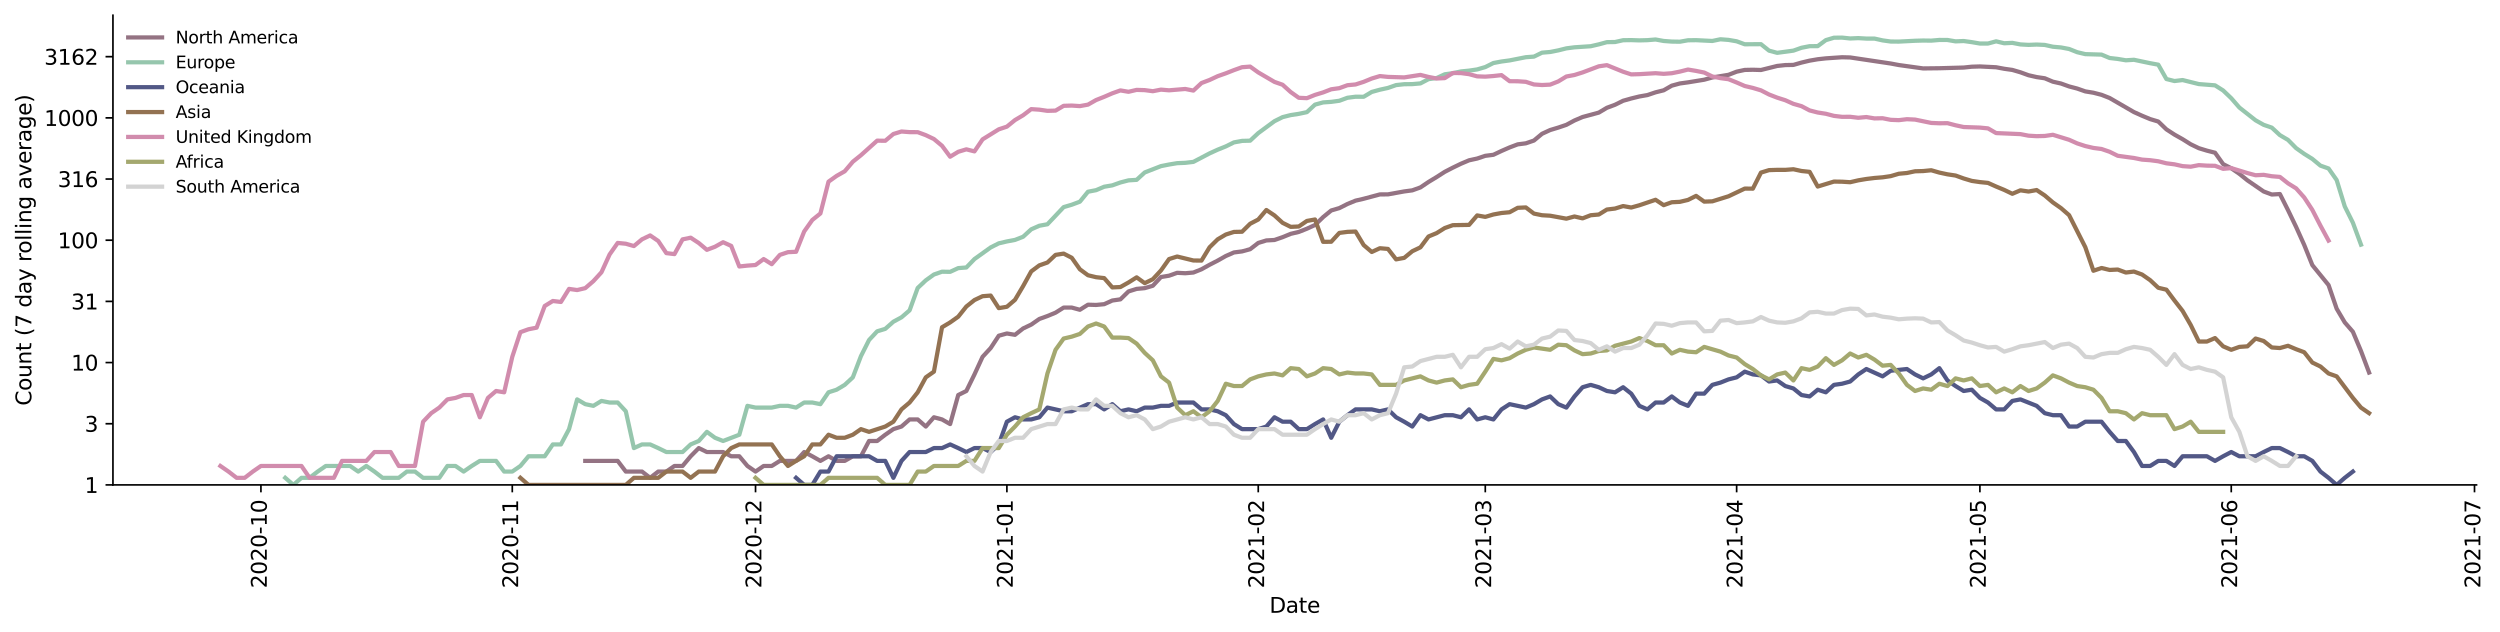 <?xml version="1.0" encoding="utf-8" standalone="no"?>
<!DOCTYPE svg PUBLIC "-//W3C//DTD SVG 1.1//EN"
  "http://www.w3.org/Graphics/SVG/1.1/DTD/svg11.dtd">
<svg height="298.621pt" version="1.1" viewBox="0 0 1180.41 298.621" width="1180.41pt" xmlns="http://www.w3.org/2000/svg" xmlns:xlink="http://www.w3.org/1999/xlink">
 <defs>
  <style type="text/css">*{stroke-linecap:butt;stroke-linejoin:round;}</style>
 </defs>
 <g id="figure_1">
  <g id="patch_1">
   <path d="M 0 298.621 
L 1180.41 298.621 
L 1180.41 0 
L 0 0 
z
" style="fill:#ffffff;"/>
  </g>
  <g id="axes_1">
   <g id="patch_2">
    <path d="M 53.328 228.96 
L 1169.328 228.96 
L 1169.328 7.2 
L 53.328 7.2 
z
" style="fill:#ffffff;"/>
   </g>
   <g id="matplotlib.axis_1">
    <g id="xtick_1">
     <g id="line2d_1">
      <defs>
       <path d="M 0 0 
L 0 3.5 
" id="ma5144d22ff" style="stroke:#000000;stroke-width:0.8;"/>
      </defs>
      <g>
       <use style="stroke:#000000;stroke-width:0.8;" x="123.198" xlink:href="#ma5144d22ff" y="228.96"/>
      </g>
     </g>
     <g id="text_1">
      <!-- 2020-10 -->
      <g transform="translate(125.957 277.743)rotate(-90)scale(0.1 -0.1)">
       <defs>
        <path d="M 1228 531 
L 3431 531 
L 3431 0 
L 469 0 
L 469 531 
Q 828 903 1448 1529 
Q 2069 2156 2228 2338 
Q 2531 2678 2651 2914 
Q 2772 3150 2772 3378 
Q 2772 3750 2511 3984 
Q 2250 4219 1831 4219 
Q 1534 4219 1204 4116 
Q 875 4013 500 3803 
L 500 4441 
Q 881 4594 1212 4672 
Q 1544 4750 1819 4750 
Q 2544 4750 2975 4387 
Q 3406 4025 3406 3419 
Q 3406 3131 3298 2873 
Q 3191 2616 2906 2266 
Q 2828 2175 2409 1742 
Q 1991 1309 1228 531 
z
" id="DejaVuSans-32" transform="scale(0.016)"/>
        <path d="M 2034 4250 
Q 1547 4250 1301 3770 
Q 1056 3291 1056 2328 
Q 1056 1369 1301 889 
Q 1547 409 2034 409 
Q 2525 409 2770 889 
Q 3016 1369 3016 2328 
Q 3016 3291 2770 3770 
Q 2525 4250 2034 4250 
z
M 2034 4750 
Q 2819 4750 3233 4129 
Q 3647 3509 3647 2328 
Q 3647 1150 3233 529 
Q 2819 -91 2034 -91 
Q 1250 -91 836 529 
Q 422 1150 422 2328 
Q 422 3509 836 4129 
Q 1250 4750 2034 4750 
z
" id="DejaVuSans-30" transform="scale(0.016)"/>
        <path d="M 313 2009 
L 1997 2009 
L 1997 1497 
L 313 1497 
L 313 2009 
z
" id="DejaVuSans-2d" transform="scale(0.016)"/>
        <path d="M 794 531 
L 1825 531 
L 1825 4091 
L 703 3866 
L 703 4441 
L 1819 4666 
L 2450 4666 
L 2450 531 
L 3481 531 
L 3481 0 
L 794 0 
L 794 531 
z
" id="DejaVuSans-31" transform="scale(0.016)"/>
       </defs>
       <use xlink:href="#DejaVuSans-32"/>
       <use x="63.623" xlink:href="#DejaVuSans-30"/>
       <use x="127.246" xlink:href="#DejaVuSans-32"/>
       <use x="190.869" xlink:href="#DejaVuSans-30"/>
       <use x="254.492" xlink:href="#DejaVuSans-2d"/>
       <use x="290.576" xlink:href="#DejaVuSans-31"/>
       <use x="354.199" xlink:href="#DejaVuSans-30"/>
      </g>
     </g>
    </g>
    <g id="xtick_2">
     <g id="line2d_2">
      <g>
       <use style="stroke:#000000;stroke-width:0.8;" x="241.88" xlink:href="#ma5144d22ff" y="228.96"/>
      </g>
     </g>
     <g id="text_2">
      <!-- 2020-11 -->
      <g transform="translate(244.64 277.743)rotate(-90)scale(0.1 -0.1)">
       <use xlink:href="#DejaVuSans-32"/>
       <use x="63.623" xlink:href="#DejaVuSans-30"/>
       <use x="127.246" xlink:href="#DejaVuSans-32"/>
       <use x="190.869" xlink:href="#DejaVuSans-30"/>
       <use x="254.492" xlink:href="#DejaVuSans-2d"/>
       <use x="290.576" xlink:href="#DejaVuSans-31"/>
       <use x="354.199" xlink:href="#DejaVuSans-31"/>
      </g>
     </g>
    </g>
    <g id="xtick_3">
     <g id="line2d_3">
      <g>
       <use style="stroke:#000000;stroke-width:0.8;" x="356.735" xlink:href="#ma5144d22ff" y="228.96"/>
      </g>
     </g>
     <g id="text_3">
      <!-- 2020-12 -->
      <g transform="translate(359.494 277.743)rotate(-90)scale(0.1 -0.1)">
       <use xlink:href="#DejaVuSans-32"/>
       <use x="63.623" xlink:href="#DejaVuSans-30"/>
       <use x="127.246" xlink:href="#DejaVuSans-32"/>
       <use x="190.869" xlink:href="#DejaVuSans-30"/>
       <use x="254.492" xlink:href="#DejaVuSans-2d"/>
       <use x="290.576" xlink:href="#DejaVuSans-31"/>
       <use x="354.199" xlink:href="#DejaVuSans-32"/>
      </g>
     </g>
    </g>
    <g id="xtick_4">
     <g id="line2d_4">
      <g>
       <use style="stroke:#000000;stroke-width:0.8;" x="475.417" xlink:href="#ma5144d22ff" y="228.96"/>
      </g>
     </g>
     <g id="text_4">
      <!-- 2021-01 -->
      <g transform="translate(478.177 277.743)rotate(-90)scale(0.1 -0.1)">
       <use xlink:href="#DejaVuSans-32"/>
       <use x="63.623" xlink:href="#DejaVuSans-30"/>
       <use x="127.246" xlink:href="#DejaVuSans-32"/>
       <use x="190.869" xlink:href="#DejaVuSans-31"/>
       <use x="254.492" xlink:href="#DejaVuSans-2d"/>
       <use x="290.576" xlink:href="#DejaVuSans-30"/>
       <use x="354.199" xlink:href="#DejaVuSans-31"/>
      </g>
     </g>
    </g>
    <g id="xtick_5">
     <g id="line2d_5">
      <g>
       <use style="stroke:#000000;stroke-width:0.8;" x="594.1" xlink:href="#ma5144d22ff" y="228.96"/>
      </g>
     </g>
     <g id="text_5">
      <!-- 2021-02 -->
      <g transform="translate(596.859 277.743)rotate(-90)scale(0.1 -0.1)">
       <use xlink:href="#DejaVuSans-32"/>
       <use x="63.623" xlink:href="#DejaVuSans-30"/>
       <use x="127.246" xlink:href="#DejaVuSans-32"/>
       <use x="190.869" xlink:href="#DejaVuSans-31"/>
       <use x="254.492" xlink:href="#DejaVuSans-2d"/>
       <use x="290.576" xlink:href="#DejaVuSans-30"/>
       <use x="354.199" xlink:href="#DejaVuSans-32"/>
      </g>
     </g>
    </g>
    <g id="xtick_6">
     <g id="line2d_6">
      <g>
       <use style="stroke:#000000;stroke-width:0.8;" x="701.297" xlink:href="#ma5144d22ff" y="228.96"/>
      </g>
     </g>
     <g id="text_6">
      <!-- 2021-03 -->
      <g transform="translate(704.057 277.743)rotate(-90)scale(0.1 -0.1)">
       <defs>
        <path d="M 2597 2516 
Q 3050 2419 3304 2112 
Q 3559 1806 3559 1356 
Q 3559 666 3084 287 
Q 2609 -91 1734 -91 
Q 1441 -91 1130 -33 
Q 819 25 488 141 
L 488 750 
Q 750 597 1062 519 
Q 1375 441 1716 441 
Q 2309 441 2620 675 
Q 2931 909 2931 1356 
Q 2931 1769 2642 2001 
Q 2353 2234 1838 2234 
L 1294 2234 
L 1294 2753 
L 1863 2753 
Q 2328 2753 2575 2939 
Q 2822 3125 2822 3475 
Q 2822 3834 2567 4026 
Q 2313 4219 1838 4219 
Q 1578 4219 1281 4162 
Q 984 4106 628 3988 
L 628 4550 
Q 988 4650 1302 4700 
Q 1616 4750 1894 4750 
Q 2613 4750 3031 4423 
Q 3450 4097 3450 3541 
Q 3450 3153 3228 2886 
Q 3006 2619 2597 2516 
z
" id="DejaVuSans-33" transform="scale(0.016)"/>
       </defs>
       <use xlink:href="#DejaVuSans-32"/>
       <use x="63.623" xlink:href="#DejaVuSans-30"/>
       <use x="127.246" xlink:href="#DejaVuSans-32"/>
       <use x="190.869" xlink:href="#DejaVuSans-31"/>
       <use x="254.492" xlink:href="#DejaVuSans-2d"/>
       <use x="290.576" xlink:href="#DejaVuSans-30"/>
       <use x="354.199" xlink:href="#DejaVuSans-33"/>
      </g>
     </g>
    </g>
    <g id="xtick_7">
     <g id="line2d_7">
      <g>
       <use style="stroke:#000000;stroke-width:0.8;" x="819.98" xlink:href="#ma5144d22ff" y="228.96"/>
      </g>
     </g>
     <g id="text_7">
      <!-- 2021-04 -->
      <g transform="translate(822.739 277.743)rotate(-90)scale(0.1 -0.1)">
       <defs>
        <path d="M 2419 4116 
L 825 1625 
L 2419 1625 
L 2419 4116 
z
M 2253 4666 
L 3047 4666 
L 3047 1625 
L 3713 1625 
L 3713 1100 
L 3047 1100 
L 3047 0 
L 2419 0 
L 2419 1100 
L 313 1100 
L 313 1709 
L 2253 4666 
z
" id="DejaVuSans-34" transform="scale(0.016)"/>
       </defs>
       <use xlink:href="#DejaVuSans-32"/>
       <use x="63.623" xlink:href="#DejaVuSans-30"/>
       <use x="127.246" xlink:href="#DejaVuSans-32"/>
       <use x="190.869" xlink:href="#DejaVuSans-31"/>
       <use x="254.492" xlink:href="#DejaVuSans-2d"/>
       <use x="290.576" xlink:href="#DejaVuSans-30"/>
       <use x="354.199" xlink:href="#DejaVuSans-34"/>
      </g>
     </g>
    </g>
    <g id="xtick_8">
     <g id="line2d_8">
      <g>
       <use style="stroke:#000000;stroke-width:0.8;" x="934.834" xlink:href="#ma5144d22ff" y="228.96"/>
      </g>
     </g>
     <g id="text_8">
      <!-- 2021-05 -->
      <g transform="translate(937.594 277.743)rotate(-90)scale(0.1 -0.1)">
       <defs>
        <path d="M 691 4666 
L 3169 4666 
L 3169 4134 
L 1269 4134 
L 1269 2991 
Q 1406 3038 1543 3061 
Q 1681 3084 1819 3084 
Q 2600 3084 3056 2656 
Q 3513 2228 3513 1497 
Q 3513 744 3044 326 
Q 2575 -91 1722 -91 
Q 1428 -91 1123 -41 
Q 819 9 494 109 
L 494 744 
Q 775 591 1075 516 
Q 1375 441 1709 441 
Q 2250 441 2565 725 
Q 2881 1009 2881 1497 
Q 2881 1984 2565 2268 
Q 2250 2553 1709 2553 
Q 1456 2553 1204 2497 
Q 953 2441 691 2322 
L 691 4666 
z
" id="DejaVuSans-35" transform="scale(0.016)"/>
       </defs>
       <use xlink:href="#DejaVuSans-32"/>
       <use x="63.623" xlink:href="#DejaVuSans-30"/>
       <use x="127.246" xlink:href="#DejaVuSans-32"/>
       <use x="190.869" xlink:href="#DejaVuSans-31"/>
       <use x="254.492" xlink:href="#DejaVuSans-2d"/>
       <use x="290.576" xlink:href="#DejaVuSans-30"/>
       <use x="354.199" xlink:href="#DejaVuSans-35"/>
      </g>
     </g>
    </g>
    <g id="xtick_9">
     <g id="line2d_9">
      <g>
       <use style="stroke:#000000;stroke-width:0.8;" x="1053.517" xlink:href="#ma5144d22ff" y="228.96"/>
      </g>
     </g>
     <g id="text_9">
      <!-- 2021-06 -->
      <g transform="translate(1056.276 277.743)rotate(-90)scale(0.1 -0.1)">
       <defs>
        <path d="M 2113 2584 
Q 1688 2584 1439 2293 
Q 1191 2003 1191 1497 
Q 1191 994 1439 701 
Q 1688 409 2113 409 
Q 2538 409 2786 701 
Q 3034 994 3034 1497 
Q 3034 2003 2786 2293 
Q 2538 2584 2113 2584 
z
M 3366 4563 
L 3366 3988 
Q 3128 4100 2886 4159 
Q 2644 4219 2406 4219 
Q 1781 4219 1451 3797 
Q 1122 3375 1075 2522 
Q 1259 2794 1537 2939 
Q 1816 3084 2150 3084 
Q 2853 3084 3261 2657 
Q 3669 2231 3669 1497 
Q 3669 778 3244 343 
Q 2819 -91 2113 -91 
Q 1303 -91 875 529 
Q 447 1150 447 2328 
Q 447 3434 972 4092 
Q 1497 4750 2381 4750 
Q 2619 4750 2861 4703 
Q 3103 4656 3366 4563 
z
" id="DejaVuSans-36" transform="scale(0.016)"/>
       </defs>
       <use xlink:href="#DejaVuSans-32"/>
       <use x="63.623" xlink:href="#DejaVuSans-30"/>
       <use x="127.246" xlink:href="#DejaVuSans-32"/>
       <use x="190.869" xlink:href="#DejaVuSans-31"/>
       <use x="254.492" xlink:href="#DejaVuSans-2d"/>
       <use x="290.576" xlink:href="#DejaVuSans-30"/>
       <use x="354.199" xlink:href="#DejaVuSans-36"/>
      </g>
     </g>
    </g>
    <g id="xtick_10">
     <g id="line2d_10">
      <g>
       <use style="stroke:#000000;stroke-width:0.8;" x="1168.371" xlink:href="#ma5144d22ff" y="228.96"/>
      </g>
     </g>
     <g id="text_10">
      <!-- 2021-07 -->
      <g transform="translate(1171.13 277.743)rotate(-90)scale(0.1 -0.1)">
       <defs>
        <path d="M 525 4666 
L 3525 4666 
L 3525 4397 
L 1831 0 
L 1172 0 
L 2766 4134 
L 525 4134 
L 525 4666 
z
" id="DejaVuSans-37" transform="scale(0.016)"/>
       </defs>
       <use xlink:href="#DejaVuSans-32"/>
       <use x="63.623" xlink:href="#DejaVuSans-30"/>
       <use x="127.246" xlink:href="#DejaVuSans-32"/>
       <use x="190.869" xlink:href="#DejaVuSans-31"/>
       <use x="254.492" xlink:href="#DejaVuSans-2d"/>
       <use x="290.576" xlink:href="#DejaVuSans-30"/>
       <use x="354.199" xlink:href="#DejaVuSans-37"/>
      </g>
     </g>
    </g>
    <g id="text_11">
     <!-- Date -->
     <g transform="translate(599.377 289.341)scale(0.1 -0.1)">
      <defs>
       <path d="M 1259 4147 
L 1259 519 
L 2022 519 
Q 2988 519 3436 956 
Q 3884 1394 3884 2338 
Q 3884 3275 3436 3711 
Q 2988 4147 2022 4147 
L 1259 4147 
z
M 628 4666 
L 1925 4666 
Q 3281 4666 3915 4102 
Q 4550 3538 4550 2338 
Q 4550 1131 3912 565 
Q 3275 0 1925 0 
L 628 0 
L 628 4666 
z
" id="DejaVuSans-44" transform="scale(0.016)"/>
       <path d="M 2194 1759 
Q 1497 1759 1228 1600 
Q 959 1441 959 1056 
Q 959 750 1161 570 
Q 1363 391 1709 391 
Q 2188 391 2477 730 
Q 2766 1069 2766 1631 
L 2766 1759 
L 2194 1759 
z
M 3341 1997 
L 3341 0 
L 2766 0 
L 2766 531 
Q 2569 213 2275 61 
Q 1981 -91 1556 -91 
Q 1019 -91 701 211 
Q 384 513 384 1019 
Q 384 1609 779 1909 
Q 1175 2209 1959 2209 
L 2766 2209 
L 2766 2266 
Q 2766 2663 2505 2880 
Q 2244 3097 1772 3097 
Q 1472 3097 1187 3025 
Q 903 2953 641 2809 
L 641 3341 
Q 956 3463 1253 3523 
Q 1550 3584 1831 3584 
Q 2591 3584 2966 3190 
Q 3341 2797 3341 1997 
z
" id="DejaVuSans-61" transform="scale(0.016)"/>
       <path d="M 1172 4494 
L 1172 3500 
L 2356 3500 
L 2356 3053 
L 1172 3053 
L 1172 1153 
Q 1172 725 1289 603 
Q 1406 481 1766 481 
L 2356 481 
L 2356 0 
L 1766 0 
Q 1100 0 847 248 
Q 594 497 594 1153 
L 594 3053 
L 172 3053 
L 172 3500 
L 594 3500 
L 594 4494 
L 1172 4494 
z
" id="DejaVuSans-74" transform="scale(0.016)"/>
       <path d="M 3597 1894 
L 3597 1613 
L 953 1613 
Q 991 1019 1311 708 
Q 1631 397 2203 397 
Q 2534 397 2845 478 
Q 3156 559 3463 722 
L 3463 178 
Q 3153 47 2828 -22 
Q 2503 -91 2169 -91 
Q 1331 -91 842 396 
Q 353 884 353 1716 
Q 353 2575 817 3079 
Q 1281 3584 2069 3584 
Q 2775 3584 3186 3129 
Q 3597 2675 3597 1894 
z
M 3022 2063 
Q 3016 2534 2758 2815 
Q 2500 3097 2075 3097 
Q 1594 3097 1305 2825 
Q 1016 2553 972 2059 
L 3022 2063 
z
" id="DejaVuSans-65" transform="scale(0.016)"/>
      </defs>
      <use xlink:href="#DejaVuSans-44"/>
      <use x="77.002" xlink:href="#DejaVuSans-61"/>
      <use x="138.281" xlink:href="#DejaVuSans-74"/>
      <use x="177.49" xlink:href="#DejaVuSans-65"/>
     </g>
    </g>
   </g>
   <g id="matplotlib.axis_2">
    <g id="ytick_1">
     <g id="line2d_11">
      <defs>
       <path d="M 0 0 
L -3.5 0 
" id="m56fe2e3c3e" style="stroke:#000000;stroke-width:0.8;"/>
      </defs>
      <g>
       <use style="stroke:#000000;stroke-width:0.8;" x="53.328" xlink:href="#m56fe2e3c3e" y="228.96"/>
      </g>
     </g>
     <g id="text_12">
      <!-- 1 -->
      <g transform="translate(39.966 232.759)scale(0.1 -0.1)">
       <use xlink:href="#DejaVuSans-31"/>
      </g>
     </g>
    </g>
    <g id="ytick_2">
     <g id="line2d_12">
      <g>
       <use style="stroke:#000000;stroke-width:0.8;" x="53.328" xlink:href="#m56fe2e3c3e" y="200.075"/>
      </g>
     </g>
     <g id="text_13">
      <!-- 3 -->
      <g transform="translate(39.966 203.874)scale(0.1 -0.1)">
       <use xlink:href="#DejaVuSans-33"/>
      </g>
     </g>
    </g>
    <g id="ytick_3">
     <g id="line2d_13">
      <g>
       <use style="stroke:#000000;stroke-width:0.8;" x="53.328" xlink:href="#m56fe2e3c3e" y="171.189"/>
      </g>
     </g>
     <g id="text_14">
      <!-- 10 -->
      <g transform="translate(33.603 174.988)scale(0.1 -0.1)">
       <use xlink:href="#DejaVuSans-31"/>
       <use x="63.623" xlink:href="#DejaVuSans-30"/>
      </g>
     </g>
    </g>
    <g id="ytick_4">
     <g id="line2d_14">
      <g>
       <use style="stroke:#000000;stroke-width:0.8;" x="53.328" xlink:href="#m56fe2e3c3e" y="142.304"/>
      </g>
     </g>
     <g id="text_15">
      <!-- 31 -->
      <g transform="translate(33.603 146.103)scale(0.1 -0.1)">
       <use xlink:href="#DejaVuSans-33"/>
       <use x="63.623" xlink:href="#DejaVuSans-31"/>
      </g>
     </g>
    </g>
    <g id="ytick_5">
     <g id="line2d_15">
      <g>
       <use style="stroke:#000000;stroke-width:0.8;" x="53.328" xlink:href="#m56fe2e3c3e" y="113.418"/>
      </g>
     </g>
     <g id="text_16">
      <!-- 100 -->
      <g transform="translate(27.241 117.218)scale(0.1 -0.1)">
       <use xlink:href="#DejaVuSans-31"/>
       <use x="63.623" xlink:href="#DejaVuSans-30"/>
       <use x="127.246" xlink:href="#DejaVuSans-30"/>
      </g>
     </g>
    </g>
    <g id="ytick_6">
     <g id="line2d_16">
      <g>
       <use style="stroke:#000000;stroke-width:0.8;" x="53.328" xlink:href="#m56fe2e3c3e" y="84.533"/>
      </g>
     </g>
     <g id="text_17">
      <!-- 316 -->
      <g transform="translate(27.241 88.332)scale(0.1 -0.1)">
       <use xlink:href="#DejaVuSans-33"/>
       <use x="63.623" xlink:href="#DejaVuSans-31"/>
       <use x="127.246" xlink:href="#DejaVuSans-36"/>
      </g>
     </g>
    </g>
    <g id="ytick_7">
     <g id="line2d_17">
      <g>
       <use style="stroke:#000000;stroke-width:0.8;" x="53.328" xlink:href="#m56fe2e3c3e" y="55.648"/>
      </g>
     </g>
     <g id="text_18">
      <!-- 1000 -->
      <g transform="translate(20.878 59.447)scale(0.1 -0.1)">
       <use xlink:href="#DejaVuSans-31"/>
       <use x="63.623" xlink:href="#DejaVuSans-30"/>
       <use x="127.246" xlink:href="#DejaVuSans-30"/>
       <use x="190.869" xlink:href="#DejaVuSans-30"/>
      </g>
     </g>
    </g>
    <g id="ytick_8">
     <g id="line2d_18">
      <g>
       <use style="stroke:#000000;stroke-width:0.8;" x="53.328" xlink:href="#m56fe2e3c3e" y="26.762"/>
      </g>
     </g>
     <g id="text_19">
      <!-- 3162 -->
      <g transform="translate(20.878 30.561)scale(0.1 -0.1)">
       <use xlink:href="#DejaVuSans-33"/>
       <use x="63.623" xlink:href="#DejaVuSans-31"/>
       <use x="127.246" xlink:href="#DejaVuSans-36"/>
       <use x="190.869" xlink:href="#DejaVuSans-32"/>
      </g>
     </g>
    </g>
    <g id="text_20">
     <!-- Count (7 day rolling average) -->
     <g transform="translate(14.798 191.548)rotate(-90)scale(0.1 -0.1)">
      <defs>
       <path d="M 4122 4306 
L 4122 3641 
Q 3803 3938 3442 4084 
Q 3081 4231 2675 4231 
Q 1875 4231 1450 3742 
Q 1025 3253 1025 2328 
Q 1025 1406 1450 917 
Q 1875 428 2675 428 
Q 3081 428 3442 575 
Q 3803 722 4122 1019 
L 4122 359 
Q 3791 134 3420 21 
Q 3050 -91 2638 -91 
Q 1578 -91 968 557 
Q 359 1206 359 2328 
Q 359 3453 968 4101 
Q 1578 4750 2638 4750 
Q 3056 4750 3426 4639 
Q 3797 4528 4122 4306 
z
" id="DejaVuSans-43" transform="scale(0.016)"/>
       <path d="M 1959 3097 
Q 1497 3097 1228 2736 
Q 959 2375 959 1747 
Q 959 1119 1226 758 
Q 1494 397 1959 397 
Q 2419 397 2687 759 
Q 2956 1122 2956 1747 
Q 2956 2369 2687 2733 
Q 2419 3097 1959 3097 
z
M 1959 3584 
Q 2709 3584 3137 3096 
Q 3566 2609 3566 1747 
Q 3566 888 3137 398 
Q 2709 -91 1959 -91 
Q 1206 -91 779 398 
Q 353 888 353 1747 
Q 353 2609 779 3096 
Q 1206 3584 1959 3584 
z
" id="DejaVuSans-6f" transform="scale(0.016)"/>
       <path d="M 544 1381 
L 544 3500 
L 1119 3500 
L 1119 1403 
Q 1119 906 1312 657 
Q 1506 409 1894 409 
Q 2359 409 2629 706 
Q 2900 1003 2900 1516 
L 2900 3500 
L 3475 3500 
L 3475 0 
L 2900 0 
L 2900 538 
Q 2691 219 2414 64 
Q 2138 -91 1772 -91 
Q 1169 -91 856 284 
Q 544 659 544 1381 
z
M 1991 3584 
L 1991 3584 
z
" id="DejaVuSans-75" transform="scale(0.016)"/>
       <path d="M 3513 2113 
L 3513 0 
L 2938 0 
L 2938 2094 
Q 2938 2591 2744 2837 
Q 2550 3084 2163 3084 
Q 1697 3084 1428 2787 
Q 1159 2491 1159 1978 
L 1159 0 
L 581 0 
L 581 3500 
L 1159 3500 
L 1159 2956 
Q 1366 3272 1645 3428 
Q 1925 3584 2291 3584 
Q 2894 3584 3203 3211 
Q 3513 2838 3513 2113 
z
" id="DejaVuSans-6e" transform="scale(0.016)"/>
       <path id="DejaVuSans-20" transform="scale(0.016)"/>
       <path d="M 1984 4856 
Q 1566 4138 1362 3434 
Q 1159 2731 1159 2009 
Q 1159 1288 1364 580 
Q 1569 -128 1984 -844 
L 1484 -844 
Q 1016 -109 783 600 
Q 550 1309 550 2009 
Q 550 2706 781 3412 
Q 1013 4119 1484 4856 
L 1984 4856 
z
" id="DejaVuSans-28" transform="scale(0.016)"/>
       <path d="M 2906 2969 
L 2906 4863 
L 3481 4863 
L 3481 0 
L 2906 0 
L 2906 525 
Q 2725 213 2448 61 
Q 2172 -91 1784 -91 
Q 1150 -91 751 415 
Q 353 922 353 1747 
Q 353 2572 751 3078 
Q 1150 3584 1784 3584 
Q 2172 3584 2448 3432 
Q 2725 3281 2906 2969 
z
M 947 1747 
Q 947 1113 1208 752 
Q 1469 391 1925 391 
Q 2381 391 2643 752 
Q 2906 1113 2906 1747 
Q 2906 2381 2643 2742 
Q 2381 3103 1925 3103 
Q 1469 3103 1208 2742 
Q 947 2381 947 1747 
z
" id="DejaVuSans-64" transform="scale(0.016)"/>
       <path d="M 2059 -325 
Q 1816 -950 1584 -1140 
Q 1353 -1331 966 -1331 
L 506 -1331 
L 506 -850 
L 844 -850 
Q 1081 -850 1212 -737 
Q 1344 -625 1503 -206 
L 1606 56 
L 191 3500 
L 800 3500 
L 1894 763 
L 2988 3500 
L 3597 3500 
L 2059 -325 
z
" id="DejaVuSans-79" transform="scale(0.016)"/>
       <path d="M 2631 2963 
Q 2534 3019 2420 3045 
Q 2306 3072 2169 3072 
Q 1681 3072 1420 2755 
Q 1159 2438 1159 1844 
L 1159 0 
L 581 0 
L 581 3500 
L 1159 3500 
L 1159 2956 
Q 1341 3275 1631 3429 
Q 1922 3584 2338 3584 
Q 2397 3584 2469 3576 
Q 2541 3569 2628 3553 
L 2631 2963 
z
" id="DejaVuSans-72" transform="scale(0.016)"/>
       <path d="M 603 4863 
L 1178 4863 
L 1178 0 
L 603 0 
L 603 4863 
z
" id="DejaVuSans-6c" transform="scale(0.016)"/>
       <path d="M 603 3500 
L 1178 3500 
L 1178 0 
L 603 0 
L 603 3500 
z
M 603 4863 
L 1178 4863 
L 1178 4134 
L 603 4134 
L 603 4863 
z
" id="DejaVuSans-69" transform="scale(0.016)"/>
       <path d="M 2906 1791 
Q 2906 2416 2648 2759 
Q 2391 3103 1925 3103 
Q 1463 3103 1205 2759 
Q 947 2416 947 1791 
Q 947 1169 1205 825 
Q 1463 481 1925 481 
Q 2391 481 2648 825 
Q 2906 1169 2906 1791 
z
M 3481 434 
Q 3481 -459 3084 -895 
Q 2688 -1331 1869 -1331 
Q 1566 -1331 1297 -1286 
Q 1028 -1241 775 -1147 
L 775 -588 
Q 1028 -725 1275 -790 
Q 1522 -856 1778 -856 
Q 2344 -856 2625 -561 
Q 2906 -266 2906 331 
L 2906 616 
Q 2728 306 2450 153 
Q 2172 0 1784 0 
Q 1141 0 747 490 
Q 353 981 353 1791 
Q 353 2603 747 3093 
Q 1141 3584 1784 3584 
Q 2172 3584 2450 3431 
Q 2728 3278 2906 2969 
L 2906 3500 
L 3481 3500 
L 3481 434 
z
" id="DejaVuSans-67" transform="scale(0.016)"/>
       <path d="M 191 3500 
L 800 3500 
L 1894 563 
L 2988 3500 
L 3597 3500 
L 2284 0 
L 1503 0 
L 191 3500 
z
" id="DejaVuSans-76" transform="scale(0.016)"/>
       <path d="M 513 4856 
L 1013 4856 
Q 1481 4119 1714 3412 
Q 1947 2706 1947 2009 
Q 1947 1309 1714 600 
Q 1481 -109 1013 -844 
L 513 -844 
Q 928 -128 1133 580 
Q 1338 1288 1338 2009 
Q 1338 2731 1133 3434 
Q 928 4138 513 4856 
z
" id="DejaVuSans-29" transform="scale(0.016)"/>
      </defs>
      <use xlink:href="#DejaVuSans-43"/>
      <use x="69.824" xlink:href="#DejaVuSans-6f"/>
      <use x="131.006" xlink:href="#DejaVuSans-75"/>
      <use x="194.385" xlink:href="#DejaVuSans-6e"/>
      <use x="257.764" xlink:href="#DejaVuSans-74"/>
      <use x="296.973" xlink:href="#DejaVuSans-20"/>
      <use x="328.76" xlink:href="#DejaVuSans-28"/>
      <use x="367.773" xlink:href="#DejaVuSans-37"/>
      <use x="431.396" xlink:href="#DejaVuSans-20"/>
      <use x="463.184" xlink:href="#DejaVuSans-64"/>
      <use x="526.66" xlink:href="#DejaVuSans-61"/>
      <use x="587.939" xlink:href="#DejaVuSans-79"/>
      <use x="647.119" xlink:href="#DejaVuSans-20"/>
      <use x="678.906" xlink:href="#DejaVuSans-72"/>
      <use x="717.77" xlink:href="#DejaVuSans-6f"/>
      <use x="778.951" xlink:href="#DejaVuSans-6c"/>
      <use x="806.734" xlink:href="#DejaVuSans-6c"/>
      <use x="834.518" xlink:href="#DejaVuSans-69"/>
      <use x="862.301" xlink:href="#DejaVuSans-6e"/>
      <use x="925.68" xlink:href="#DejaVuSans-67"/>
      <use x="989.156" xlink:href="#DejaVuSans-20"/>
      <use x="1020.943" xlink:href="#DejaVuSans-61"/>
      <use x="1082.223" xlink:href="#DejaVuSans-76"/>
      <use x="1141.402" xlink:href="#DejaVuSans-65"/>
      <use x="1202.926" xlink:href="#DejaVuSans-72"/>
      <use x="1244.039" xlink:href="#DejaVuSans-61"/>
      <use x="1305.318" xlink:href="#DejaVuSans-67"/>
      <use x="1368.795" xlink:href="#DejaVuSans-65"/>
      <use x="1430.318" xlink:href="#DejaVuSans-29"/>
     </g>
    </g>
   </g>
   <g id="line2d_19">
    <path clip-path="url(#p5ead2cda2b)" d="M 276.337 217.62 
L 291.651 217.62 
L 295.479 222.655 
L 303.136 222.655 
L 306.964 225.61 
L 310.793 222.655 
L 314.621 222.655 
L 318.45 220.011 
L 322.278 220.011 
L 326.107 215.437 
L 329.935 211.569 
L 333.764 213.429 
L 341.421 213.429 
L 345.249 215.437 
L 349.078 215.437 
L 352.906 220.011 
L 356.735 222.655 
L 360.563 220.011 
L 364.392 220.011 
L 368.22 217.62 
L 375.877 217.62 
L 379.705 213.429 
L 383.534 215.437 
L 387.362 217.62 
L 391.191 215.437 
L 395.019 217.62 
L 398.848 217.62 
L 402.676 215.437 
L 406.505 215.437 
L 410.333 208.219 
L 414.162 208.219 
L 417.99 205.264 
L 421.819 202.62 
L 425.647 201.396 
L 429.476 198.046 
L 433.304 198.046 
L 437.133 201.396 
L 440.961 197.022 
L 444.79 198.046 
L 448.618 200.229 
L 452.446 186.517 
L 456.275 184.61 
L 460.103 176.788 
L 463.932 168.474 
L 467.76 164.332 
L 471.589 158.517 
L 475.417 157.458 
L 479.246 158.088 
L 483.074 155.085 
L 486.903 153.266 
L 490.731 150.605 
L 494.56 149.224 
L 498.388 147.633 
L 502.217 145.229 
L 506.045 145.229 
L 509.874 146.269 
L 513.702 143.866 
L 517.531 143.986 
L 521.359 143.625 
L 525.187 141.894 
L 529.016 141.343 
L 532.844 137.6 
L 536.673 136.408 
L 540.501 136.052 
L 544.33 134.929 
L 548.158 130.809 
L 551.987 130.172 
L 555.815 128.812 
L 559.644 129.011 
L 563.472 128.68 
L 567.301 127.147 
L 571.129 125.011 
L 574.958 123.042 
L 578.786 120.876 
L 582.615 119.197 
L 586.443 118.705 
L 590.272 117.665 
L 594.1 114.705 
L 597.928 113.526 
L 601.757 113.311 
L 605.585 111.99 
L 609.414 110.415 
L 613.242 109.51 
L 617.071 107.992 
L 620.899 106.236 
L 624.728 102.515 
L 628.556 99.378 
L 632.385 98.256 
L 636.213 96.316 
L 640.042 94.735 
L 643.87 93.849 
L 651.527 91.799 
L 655.356 91.769 
L 663.013 90.386 
L 666.841 89.876 
L 670.669 88.498 
L 674.498 85.914 
L 678.326 83.594 
L 682.155 81.141 
L 685.983 79.162 
L 689.812 77.311 
L 693.64 75.69 
L 697.469 74.859 
L 701.297 73.574 
L 705.126 73.088 
L 708.954 71.274 
L 712.783 69.607 
L 716.611 68.161 
L 720.44 67.67 
L 724.268 66.357 
L 728.097 63.168 
L 731.925 61.399 
L 735.754 60.245 
L 739.582 58.945 
L 743.41 56.889 
L 747.239 55.249 
L 754.896 53.165 
L 758.724 50.889 
L 762.553 49.468 
L 766.381 47.577 
L 770.21 46.494 
L 774.038 45.554 
L 777.867 44.882 
L 781.695 43.592 
L 785.524 42.64 
L 789.352 40.448 
L 793.181 39.41 
L 797.009 38.883 
L 804.666 37.634 
L 808.495 36.584 
L 816.151 35.321 
L 819.98 33.84 
L 823.808 33.021 
L 827.637 32.938 
L 831.465 33.048 
L 839.122 31.14 
L 842.951 30.725 
L 846.779 30.648 
L 850.608 29.545 
L 854.436 28.635 
L 858.265 27.979 
L 862.093 27.555 
L 869.75 27.03 
L 873.579 27.13 
L 892.721 29.988 
L 896.549 30.709 
L 908.035 32.309 
L 915.692 32.218 
L 927.177 31.896 
L 931.006 31.494 
L 934.834 31.378 
L 942.491 31.756 
L 946.32 32.474 
L 950.148 33.016 
L 953.976 34.136 
L 957.805 35.526 
L 961.633 36.396 
L 965.462 36.961 
L 969.29 38.569 
L 973.119 39.431 
L 976.947 40.811 
L 980.776 41.813 
L 984.604 43.153 
L 988.433 43.784 
L 992.261 44.768 
L 996.09 46.276 
L 1007.575 52.923 
L 1011.404 54.643 
L 1015.232 56.239 
L 1019.061 57.38 
L 1022.889 61.072 
L 1026.717 63.558 
L 1030.546 65.717 
L 1034.374 68.12 
L 1038.203 69.966 
L 1042.031 71.134 
L 1045.86 72.109 
L 1049.688 77.498 
L 1053.517 79.438 
L 1057.345 82.079 
L 1061.174 85.159 
L 1068.831 90.415 
L 1072.659 91.845 
L 1076.488 91.618 
L 1080.316 99.215 
L 1084.145 107.169 
L 1087.973 115.667 
L 1091.802 125.182 
L 1099.458 134.593 
L 1103.287 145.743 
L 1107.115 152.235 
L 1110.944 156.642 
L 1114.772 165.734 
L 1118.601 175.907 
L 1118.601 175.907 
" style="fill:none;stroke:#947383;stroke-linecap:square;stroke-width:2;"/>
   </g>
   <g id="line2d_20">
    <path clip-path="url(#p5ead2cda2b)" d="M 134.683 225.61 
L 138.512 228.96 
L 142.34 225.61 
L 146.169 225.61 
L 149.997 222.655 
L 153.826 220.011 
L 165.311 220.011 
L 169.139 222.655 
L 172.968 220.011 
L 176.796 222.655 
L 180.625 225.61 
L 188.282 225.61 
L 192.11 222.655 
L 195.939 222.655 
L 199.767 225.61 
L 207.424 225.61 
L 211.253 220.011 
L 215.081 220.011 
L 218.91 222.655 
L 222.738 220.011 
L 226.567 217.62 
L 234.223 217.62 
L 238.052 222.655 
L 241.88 222.655 
L 245.709 220.011 
L 249.537 215.437 
L 257.194 215.437 
L 261.023 209.838 
L 264.851 209.838 
L 268.68 202.62 
L 272.508 188.58 
L 276.337 190.828 
L 280.165 191.625 
L 283.994 189.307 
L 287.822 190.056 
L 291.651 190.056 
L 295.479 194.178 
L 299.308 211.569 
L 303.136 209.838 
L 306.964 209.838 
L 310.793 211.569 
L 314.621 213.429 
L 322.278 213.429 
L 326.107 209.838 
L 329.935 208.219 
L 333.764 203.907 
L 337.592 206.698 
L 341.421 208.219 
L 349.078 205.264 
L 352.906 191.625 
L 356.735 192.447 
L 364.392 192.447 
L 368.22 191.625 
L 372.049 191.625 
L 375.877 192.447 
L 379.705 190.056 
L 383.534 190.056 
L 387.362 190.828 
L 391.191 185.23 
L 395.019 184.006 
L 398.848 181.723 
L 402.676 178.169 
L 406.505 168.155 
L 410.333 160.543 
L 414.162 156.442 
L 417.99 155.275 
L 421.819 151.901 
L 425.647 149.829 
L 429.476 146.536 
L 433.304 135.964 
L 437.133 132.362 
L 440.961 129.619 
L 444.79 128.288 
L 448.618 128.353 
L 452.446 126.596 
L 456.275 126.295 
L 460.103 122.316 
L 467.76 116.83 
L 471.589 114.895 
L 475.417 113.998 
L 479.246 113.275 
L 483.074 111.788 
L 486.903 108.283 
L 490.731 106.589 
L 494.56 105.889 
L 502.217 97.791 
L 506.045 96.663 
L 509.874 95.234 
L 513.702 90.53 
L 517.531 89.792 
L 521.359 88.168 
L 525.187 87.522 
L 529.016 86.155 
L 532.844 85.159 
L 536.673 84.917 
L 540.501 81.42 
L 548.158 78.44 
L 551.987 77.679 
L 555.815 77.04 
L 559.644 76.881 
L 563.472 76.434 
L 571.129 72.415 
L 574.958 70.667 
L 578.786 69.124 
L 582.615 67.234 
L 586.443 66.522 
L 590.272 66.423 
L 594.1 62.856 
L 601.757 57.223 
L 605.585 55.309 
L 609.414 54.342 
L 613.242 53.756 
L 617.071 52.949 
L 620.899 49.398 
L 624.728 48.358 
L 628.556 48.094 
L 632.385 47.577 
L 636.213 46.165 
L 640.042 45.666 
L 643.87 45.693 
L 647.699 43.409 
L 651.527 42.357 
L 655.356 41.515 
L 659.184 40.176 
L 663.013 39.763 
L 666.841 39.718 
L 670.669 39.384 
L 674.498 37.373 
L 678.326 36.847 
L 682.155 35.083 
L 685.983 34.552 
L 689.812 33.729 
L 693.64 33.352 
L 697.469 32.78 
L 701.297 31.667 
L 705.126 29.76 
L 708.954 29.036 
L 712.783 28.526 
L 720.44 27.011 
L 724.268 26.73 
L 728.097 24.866 
L 731.925 24.546 
L 735.754 23.789 
L 739.582 22.835 
L 743.41 22.335 
L 751.067 21.829 
L 754.896 20.944 
L 758.724 19.905 
L 762.553 19.842 
L 766.381 18.989 
L 770.21 18.934 
L 774.038 19.066 
L 777.867 18.962 
L 781.695 18.646 
L 785.524 19.346 
L 789.352 19.629 
L 793.181 19.697 
L 797.009 19.017 
L 800.838 18.966 
L 808.495 19.342 
L 812.323 18.545 
L 816.151 18.841 
L 819.98 19.498 
L 823.808 20.905 
L 831.465 20.855 
L 835.294 23.923 
L 839.122 24.944 
L 846.779 23.909 
L 850.608 22.555 
L 854.436 21.804 
L 858.265 21.779 
L 862.093 18.952 
L 865.922 17.809 
L 869.75 17.76 
L 873.579 18.161 
L 877.407 17.995 
L 881.236 18.219 
L 885.064 18.219 
L 888.892 19.071 
L 892.721 19.606 
L 896.549 19.641 
L 904.206 19.25 
L 908.035 19.137 
L 911.863 19.188 
L 915.692 18.861 
L 919.52 18.88 
L 923.349 19.528 
L 927.177 19.369 
L 931.006 19.899 
L 934.834 20.554 
L 938.663 20.548 
L 942.491 19.518 
L 946.32 20.425 
L 950.148 20.243 
L 953.976 20.976 
L 957.805 21.19 
L 961.633 21.036 
L 965.462 21.218 
L 969.29 22.063 
L 973.119 22.403 
L 976.947 23.125 
L 980.776 24.646 
L 984.604 25.558 
L 992.261 25.783 
L 996.09 27.384 
L 999.918 27.825 
L 1003.747 28.469 
L 1007.575 28.229 
L 1015.232 29.838 
L 1019.061 30.539 
L 1022.889 37.309 
L 1026.717 38.262 
L 1030.546 37.797 
L 1038.203 39.697 
L 1045.86 40.296 
L 1049.688 42.717 
L 1053.517 46.377 
L 1057.345 50.77 
L 1065.002 56.799 
L 1068.831 58.945 
L 1072.659 60.266 
L 1076.488 63.805 
L 1080.316 66.062 
L 1084.145 69.947 
L 1087.973 72.647 
L 1091.802 75.037 
L 1095.63 78.202 
L 1099.458 79.549 
L 1103.287 85.009 
L 1107.115 97.466 
L 1110.944 105.156 
L 1114.772 115.51 
L 1114.772 115.51 
" style="fill:none;stroke:#96c6ad;stroke-linecap:square;stroke-width:2;"/>
   </g>
   <g id="line2d_21">
    <path clip-path="url(#p5ead2cda2b)" d="M 375.877 225.61 
L 379.705 228.96 
L 383.534 228.96 
L 387.362 222.655 
L 391.191 222.655 
L 395.019 215.437 
L 410.333 215.437 
L 414.162 217.62 
L 417.99 217.62 
L 421.819 225.61 
L 425.647 217.62 
L 429.476 213.429 
L 437.133 213.429 
L 440.961 211.569 
L 444.79 211.569 
L 448.618 209.838 
L 452.446 211.569 
L 456.275 213.429 
L 460.103 211.569 
L 463.932 211.569 
L 467.76 213.429 
L 471.589 209.838 
L 475.417 199.114 
L 479.246 197.022 
L 483.074 198.046 
L 486.903 198.046 
L 490.731 197.022 
L 494.56 192.447 
L 502.217 194.178 
L 506.045 194.178 
L 513.702 190.828 
L 517.531 190.828 
L 521.359 193.298 
L 525.187 190.828 
L 529.016 194.178 
L 532.844 193.298 
L 536.673 194.178 
L 540.501 192.447 
L 544.33 192.447 
L 548.158 191.625 
L 551.987 191.625 
L 555.815 190.056 
L 563.472 190.056 
L 567.301 193.298 
L 571.129 193.298 
L 574.958 194.178 
L 578.786 196.038 
L 582.615 200.229 
L 586.443 202.62 
L 594.1 202.62 
L 597.928 201.396 
L 601.757 197.022 
L 605.585 199.114 
L 609.414 199.114 
L 613.242 202.62 
L 617.071 202.62 
L 620.899 200.229 
L 624.728 198.046 
L 628.556 206.698 
L 632.385 199.114 
L 636.213 196.038 
L 640.042 193.298 
L 647.699 193.298 
L 651.527 194.178 
L 655.356 193.298 
L 659.184 197.022 
L 663.013 199.114 
L 666.841 201.396 
L 670.669 196.038 
L 674.498 198.046 
L 682.155 196.038 
L 685.983 196.038 
L 689.812 197.022 
L 693.64 193.298 
L 697.469 198.046 
L 701.297 197.022 
L 705.126 198.046 
L 708.954 193.298 
L 712.783 190.828 
L 720.44 192.447 
L 724.268 190.828 
L 728.097 188.58 
L 731.925 187.186 
L 735.754 190.828 
L 739.582 192.447 
L 743.41 187.186 
L 747.239 182.838 
L 751.067 181.723 
L 754.896 182.838 
L 758.724 184.61 
L 762.553 185.23 
L 766.381 182.838 
L 770.21 185.865 
L 774.038 191.625 
L 777.867 193.298 
L 781.695 190.056 
L 785.524 190.056 
L 789.352 187.186 
L 793.181 190.056 
L 797.009 191.625 
L 800.838 185.865 
L 804.666 185.865 
L 808.495 181.723 
L 812.323 180.655 
L 816.151 179.134 
L 819.98 178.169 
L 823.808 175.478 
L 827.637 176.788 
L 831.465 177.24 
L 835.294 180.138 
L 839.122 179.631 
L 842.951 182.275 
L 846.779 183.415 
L 850.608 186.517 
L 854.436 187.186 
L 858.265 184.006 
L 862.093 185.23 
L 865.922 181.723 
L 869.75 181.184 
L 873.579 180.138 
L 877.407 176.788 
L 881.236 174.234 
L 888.892 177.7 
L 892.721 175.057 
L 900.378 174.234 
L 904.206 176.788 
L 908.035 178.647 
L 911.863 176.788 
L 915.692 173.833 
L 919.52 179.631 
L 923.349 182.275 
L 927.177 184.61 
L 931.006 184.006 
L 934.834 187.873 
L 938.663 190.056 
L 942.491 193.298 
L 946.32 193.298 
L 950.148 189.307 
L 953.976 188.58 
L 961.633 191.625 
L 965.462 195.091 
L 969.29 196.038 
L 973.119 196.038 
L 976.947 201.396 
L 980.776 201.396 
L 984.604 199.114 
L 992.261 199.114 
L 996.09 203.907 
L 999.918 208.219 
L 1003.747 208.219 
L 1007.575 213.429 
L 1011.404 220.011 
L 1015.232 220.011 
L 1019.061 217.62 
L 1022.889 217.62 
L 1026.717 220.011 
L 1030.546 215.437 
L 1042.031 215.437 
L 1045.86 217.62 
L 1049.688 215.437 
L 1053.517 213.429 
L 1057.345 215.437 
L 1065.002 215.437 
L 1068.831 213.429 
L 1072.659 211.569 
L 1076.488 211.569 
L 1080.316 213.429 
L 1084.145 215.437 
L 1087.973 215.437 
L 1091.802 217.62 
L 1095.63 222.655 
L 1099.458 225.61 
L 1103.287 228.96 
L 1107.115 225.61 
L 1110.944 222.655 
L 1110.944 222.655 
" style="fill:none;stroke:#525886;stroke-linecap:square;stroke-width:2;"/>
   </g>
   <g id="line2d_22">
    <path clip-path="url(#p5ead2cda2b)" d="M 245.709 225.61 
L 249.537 228.96 
L 295.479 228.96 
L 299.308 225.61 
L 310.793 225.61 
L 314.621 222.655 
L 322.278 222.655 
L 326.107 225.61 
L 329.935 222.655 
L 337.592 222.655 
L 341.421 215.437 
L 345.249 211.569 
L 349.078 209.838 
L 364.392 209.838 
L 368.22 215.437 
L 372.049 220.011 
L 375.877 217.62 
L 379.705 215.437 
L 383.534 209.838 
L 387.362 209.838 
L 391.191 205.264 
L 395.019 206.698 
L 398.848 206.698 
L 402.676 205.264 
L 406.505 202.62 
L 410.333 203.907 
L 417.99 201.396 
L 421.819 199.114 
L 425.647 193.298 
L 429.476 190.056 
L 433.304 185.23 
L 437.133 178.169 
L 440.961 175.478 
L 444.79 154.526 
L 448.618 152.235 
L 452.446 149.525 
L 456.275 144.724 
L 460.103 141.672 
L 463.932 139.861 
L 467.76 139.554 
L 471.589 145.485 
L 475.417 144.85 
L 479.246 141.562 
L 483.074 135.098 
L 486.903 128.158 
L 490.731 125.297 
L 494.56 123.952 
L 498.388 120.351 
L 502.217 119.744 
L 506.045 121.71 
L 509.874 127.147 
L 513.702 129.963 
L 517.531 130.881 
L 521.359 131.316 
L 525.187 135.701 
L 529.016 135.527 
L 532.844 133.373 
L 536.673 130.953 
L 540.501 133.693 
L 544.33 131.833 
L 548.158 127.711 
L 551.987 122.316 
L 555.815 121.119 
L 563.472 122.989 
L 567.301 123.042 
L 571.129 116.748 
L 574.958 112.992 
L 578.786 110.735 
L 582.615 109.51 
L 586.443 109.418 
L 590.272 105.651 
L 594.1 103.655 
L 597.928 99.154 
L 601.757 101.716 
L 605.585 105.208 
L 609.414 107.113 
L 613.242 106.946 
L 617.071 104.319 
L 620.899 103.631 
L 624.728 114.183 
L 628.556 114.146 
L 632.385 109.974 
L 636.213 109.479 
L 640.042 109.326 
L 643.87 115.706 
L 647.699 118.972 
L 651.527 117.202 
L 655.356 117.538 
L 659.184 122.47 
L 663.013 121.76 
L 666.841 118.617 
L 670.669 116.789 
L 674.498 111.654 
L 678.326 110.068 
L 682.155 107.677 
L 685.983 106.317 
L 693.64 106.183 
L 697.469 101.716 
L 701.297 102.4 
L 705.126 101.27 
L 708.954 100.573 
L 712.783 100.211 
L 716.611 98.12 
L 720.44 97.945 
L 724.268 100.854 
L 728.097 101.626 
L 731.925 101.851 
L 739.582 103.245 
L 743.41 102.215 
L 747.239 103.102 
L 751.067 101.626 
L 754.896 101.292 
L 758.724 98.931 
L 762.553 98.473 
L 766.381 97.296 
L 770.21 97.984 
L 774.038 96.921 
L 781.695 94.33 
L 785.524 96.866 
L 789.352 95.496 
L 793.181 95.303 
L 797.009 94.397 
L 800.838 92.49 
L 804.666 95.199 
L 808.495 95.061 
L 816.151 92.677 
L 823.808 89.048 
L 827.637 89.076 
L 831.465 81.49 
L 835.294 80.323 
L 839.122 80.199 
L 842.951 80.208 
L 846.779 79.914 
L 850.608 80.739 
L 854.436 81.141 
L 858.265 88.077 
L 865.922 85.735 
L 869.75 85.795 
L 873.579 86.035 
L 877.407 85.148 
L 881.236 84.506 
L 885.064 84.035 
L 888.892 83.725 
L 892.721 83.161 
L 896.549 82.038 
L 900.378 81.682 
L 904.206 80.875 
L 908.035 80.768 
L 911.863 80.39 
L 915.692 81.49 
L 919.52 82.307 
L 923.349 82.884 
L 927.177 84.269 
L 931.006 85.416 
L 934.834 85.974 
L 938.663 86.362 
L 942.491 88.077 
L 946.32 89.667 
L 950.148 91.498 
L 953.976 89.862 
L 957.805 90.429 
L 961.633 89.736 
L 965.462 92.288 
L 969.29 95.566 
L 973.119 98.256 
L 976.947 101.581 
L 984.604 116.707 
L 988.433 127.838 
L 992.261 126.535 
L 996.09 127.459 
L 999.918 127.271 
L 1003.747 128.68 
L 1007.575 128.223 
L 1011.404 129.619 
L 1015.232 132.285 
L 1019.061 135.876 
L 1022.889 136.769 
L 1026.717 141.894 
L 1030.546 146.806 
L 1034.374 153.443 
L 1038.203 161.256 
L 1042.031 161.256 
L 1045.86 159.622 
L 1049.688 163.527 
L 1053.517 165.164 
L 1057.345 163.793 
L 1061.174 163.527 
L 1065.002 159.849 
L 1068.831 161.016 
L 1072.659 164.061 
L 1076.488 164.332 
L 1080.316 163.265 
L 1084.145 164.884 
L 1087.973 166.318 
L 1091.802 171.189 
L 1095.63 173.049 
L 1099.458 176.344 
L 1103.287 177.7 
L 1110.944 187.873 
L 1114.772 192.447 
L 1118.601 195.091 
L 1118.601 195.091 
" style="fill:none;stroke:#937252;stroke-linecap:square;stroke-width:2;"/>
   </g>
   <g id="line2d_23">
    <path clip-path="url(#p5ead2cda2b)" d="M 104.055 220.011 
L 107.884 222.655 
L 111.712 225.61 
L 115.541 225.61 
L 119.369 222.655 
L 123.198 220.011 
L 142.34 220.011 
L 146.169 225.61 
L 157.654 225.61 
L 161.482 217.62 
L 172.968 217.62 
L 176.796 213.429 
L 184.453 213.429 
L 188.282 220.011 
L 195.939 220.011 
L 199.767 199.114 
L 203.596 195.091 
L 207.424 192.447 
L 211.253 188.58 
L 215.081 187.873 
L 218.91 186.517 
L 222.738 186.517 
L 226.567 197.022 
L 230.395 187.873 
L 234.223 184.61 
L 238.052 185.23 
L 241.88 168.474 
L 245.709 156.843 
L 249.537 155.465 
L 253.366 154.711 
L 257.194 144.476 
L 261.023 142.118 
L 264.851 142.573 
L 268.68 136.408 
L 272.508 136.951 
L 276.337 136.052 
L 280.165 132.746 
L 283.994 128.548 
L 287.822 120.163 
L 291.651 114.705 
L 295.479 115.085 
L 299.308 116.182 
L 303.136 112.992 
L 306.964 111.158 
L 310.793 113.779 
L 314.621 119.515 
L 318.45 119.976 
L 322.278 113.027 
L 326.107 112.228 
L 329.935 114.743 
L 333.764 117.964 
L 337.592 116.504 
L 341.421 114.368 
L 345.249 116.102 
L 349.078 125.82 
L 352.906 125.412 
L 356.735 125.125 
L 360.563 122.316 
L 364.392 124.728 
L 368.22 120.351 
L 372.049 119.062 
L 375.877 118.883 
L 379.705 109.296 
L 383.534 103.874 
L 387.362 100.789 
L 391.191 85.783 
L 395.019 83.054 
L 398.848 80.875 
L 402.676 76.36 
L 406.505 73.283 
L 414.162 66.412 
L 417.99 66.472 
L 421.819 63.27 
L 425.647 62.094 
L 429.476 62.387 
L 433.304 62.401 
L 437.133 63.82 
L 440.961 65.642 
L 444.79 68.831 
L 448.618 73.995 
L 452.446 71.671 
L 456.275 70.51 
L 460.103 71.475 
L 463.932 65.808 
L 471.589 61.063 
L 475.417 59.793 
L 479.246 56.687 
L 483.074 54.427 
L 486.903 51.525 
L 490.731 51.782 
L 494.56 52.338 
L 498.388 52.225 
L 502.217 49.969 
L 506.045 49.846 
L 509.874 50.101 
L 513.702 49.406 
L 517.531 47.236 
L 521.359 45.717 
L 525.187 44.058 
L 529.016 42.695 
L 532.844 43.339 
L 536.673 42.444 
L 540.501 42.559 
L 544.33 43.066 
L 548.158 42.322 
L 551.987 42.642 
L 559.644 42.008 
L 563.472 42.77 
L 567.301 39.206 
L 571.129 37.753 
L 574.958 35.968 
L 578.786 34.618 
L 582.615 33.108 
L 586.443 31.736 
L 590.272 31.444 
L 594.1 34.189 
L 601.757 38.671 
L 605.585 40.01 
L 609.414 43.453 
L 613.242 46.177 
L 617.071 46.345 
L 620.899 44.805 
L 624.728 43.635 
L 628.556 42.158 
L 632.385 41.627 
L 636.213 40.236 
L 640.042 39.88 
L 643.87 38.641 
L 647.699 37.072 
L 651.527 35.919 
L 655.356 36.311 
L 663.013 36.549 
L 670.669 35.365 
L 674.498 36.331 
L 678.326 37.065 
L 682.155 36.885 
L 685.983 34.462 
L 689.812 34.507 
L 693.64 35.017 
L 697.469 36.052 
L 701.297 36.19 
L 705.126 35.895 
L 708.954 35.466 
L 712.783 38.341 
L 716.611 38.37 
L 720.44 38.632 
L 724.268 39.88 
L 728.097 40.143 
L 731.925 39.956 
L 735.754 38.446 
L 739.582 36.124 
L 743.41 35.405 
L 747.239 34.198 
L 754.896 31.314 
L 758.724 30.76 
L 766.381 33.874 
L 770.21 35.125 
L 774.038 35.015 
L 781.695 34.562 
L 785.524 34.86 
L 789.352 34.576 
L 793.181 33.808 
L 797.009 32.838 
L 800.838 33.482 
L 804.666 34.253 
L 808.495 36.103 
L 812.323 36.891 
L 816.151 37.402 
L 819.98 38.943 
L 823.808 40.605 
L 827.637 41.517 
L 831.465 42.659 
L 835.294 44.624 
L 839.122 46.106 
L 842.951 47.324 
L 846.779 49.032 
L 850.608 50.121 
L 854.436 52.138 
L 858.265 53.12 
L 862.093 53.717 
L 865.922 54.712 
L 869.75 55.168 
L 873.579 55.144 
L 877.407 55.612 
L 881.236 55.263 
L 885.064 55.903 
L 888.892 55.827 
L 892.721 56.579 
L 896.549 56.735 
L 900.378 56.279 
L 904.206 56.464 
L 911.863 58.045 
L 915.692 58.207 
L 919.52 58.156 
L 923.349 59.154 
L 927.177 59.975 
L 934.834 60.241 
L 938.663 60.618 
L 942.491 62.832 
L 953.976 63.323 
L 957.805 64.064 
L 961.633 64.296 
L 965.462 64.2 
L 969.29 63.637 
L 976.947 65.997 
L 980.776 67.705 
L 984.604 68.959 
L 988.433 69.852 
L 992.261 70.349 
L 996.09 71.664 
L 999.918 73.552 
L 1007.575 74.598 
L 1011.404 75.365 
L 1015.232 75.642 
L 1019.061 76.148 
L 1022.889 77.107 
L 1026.717 77.593 
L 1030.546 78.44 
L 1034.374 78.709 
L 1038.203 77.965 
L 1042.031 78.21 
L 1045.86 78.281 
L 1049.688 79.717 
L 1053.517 79.373 
L 1061.174 81.712 
L 1065.002 82.746 
L 1068.831 82.557 
L 1072.659 83.215 
L 1076.488 83.529 
L 1080.316 86.557 
L 1084.145 88.94 
L 1087.973 93.248 
L 1091.802 99.113 
L 1095.63 106.534 
L 1099.458 113.598 
L 1099.458 113.598 
" style="fill:none;stroke:#d18cad;stroke-linecap:square;stroke-width:2;"/>
   </g>
   <g id="line2d_24">
    <path clip-path="url(#p5ead2cda2b)" d="M 356.735 225.61 
L 360.563 228.96 
L 387.362 228.96 
L 391.191 225.61 
L 414.162 225.61 
L 417.99 228.96 
L 429.476 228.96 
L 433.304 222.655 
L 437.133 222.655 
L 440.961 220.011 
L 452.446 220.011 
L 456.275 217.62 
L 460.103 217.62 
L 463.932 211.569 
L 471.589 211.569 
L 475.417 205.264 
L 479.246 201.396 
L 483.074 197.022 
L 486.903 195.091 
L 490.731 193.298 
L 494.56 176.344 
L 498.388 165.164 
L 502.217 159.849 
L 506.045 158.953 
L 509.874 157.666 
L 513.702 154.159 
L 517.531 152.746 
L 521.359 154.159 
L 525.187 159.397 
L 529.016 159.397 
L 532.844 159.622 
L 536.673 162.24 
L 540.501 166.615 
L 544.33 170.136 
L 548.158 177.7 
L 551.987 180.655 
L 555.815 192.447 
L 559.644 196.038 
L 563.472 194.178 
L 567.301 197.022 
L 571.129 194.178 
L 574.958 189.307 
L 578.786 181.184 
L 582.615 182.275 
L 586.443 182.275 
L 590.272 179.134 
L 594.1 177.7 
L 597.928 176.788 
L 601.757 176.344 
L 605.585 177.24 
L 609.414 173.833 
L 613.242 174.234 
L 617.071 177.7 
L 620.899 176.344 
L 624.728 173.833 
L 628.556 174.234 
L 632.385 176.788 
L 636.213 175.907 
L 640.042 176.344 
L 643.87 176.344 
L 647.699 176.788 
L 651.527 181.723 
L 659.184 181.723 
L 663.013 179.631 
L 670.669 177.7 
L 674.498 179.631 
L 678.326 180.655 
L 682.155 179.631 
L 685.983 179.134 
L 689.812 182.838 
L 693.64 181.723 
L 697.469 181.184 
L 701.297 175.478 
L 705.126 169.458 
L 708.954 170.136 
L 712.783 169.126 
L 716.611 166.915 
L 720.44 165.164 
L 724.268 164.061 
L 731.925 165.164 
L 735.754 162.747 
L 739.582 163.005 
L 743.41 165.448 
L 747.239 167.219 
L 751.067 166.915 
L 754.896 165.734 
L 758.724 165.448 
L 762.553 163.265 
L 770.21 161.256 
L 774.038 159.622 
L 777.867 161.016 
L 781.695 163.005 
L 785.524 163.005 
L 789.352 166.915 
L 793.181 165.164 
L 797.009 166.024 
L 800.838 166.318 
L 804.666 163.793 
L 812.323 166.024 
L 816.151 167.839 
L 819.98 168.798 
L 823.808 171.916 
L 827.637 174.234 
L 831.465 177.24 
L 835.294 179.134 
L 839.122 176.788 
L 842.951 175.907 
L 846.779 179.631 
L 850.608 173.833 
L 854.436 174.642 
L 858.265 173.049 
L 862.093 169.126 
L 865.922 172.288 
L 869.75 170.136 
L 873.579 166.915 
L 877.407 168.798 
L 881.236 167.527 
L 885.064 169.795 
L 888.892 172.665 
L 892.721 172.288 
L 896.549 176.344 
L 900.378 181.723 
L 904.206 184.61 
L 908.035 183.415 
L 911.863 184.006 
L 915.692 181.184 
L 919.52 182.275 
L 923.349 178.647 
L 927.177 179.631 
L 931.006 178.647 
L 934.834 182.275 
L 938.663 181.723 
L 942.491 185.23 
L 946.32 183.415 
L 950.148 185.23 
L 953.976 182.275 
L 957.805 184.61 
L 961.633 183.415 
L 965.462 180.655 
L 969.29 177.24 
L 973.119 178.647 
L 976.947 180.655 
L 980.776 182.275 
L 984.604 182.838 
L 988.433 184.006 
L 992.261 187.873 
L 996.09 194.178 
L 999.918 194.178 
L 1003.747 195.091 
L 1007.575 198.046 
L 1011.404 195.091 
L 1015.232 196.038 
L 1022.889 196.038 
L 1026.717 202.62 
L 1030.546 201.396 
L 1034.374 199.114 
L 1038.203 203.907 
L 1049.688 203.907 
L 1049.688 203.907 
" style="fill:none;stroke:#a4a86f;stroke-linecap:square;stroke-width:2;"/>
   </g>
   <g id="line2d_25">
    <path clip-path="url(#p5ead2cda2b)" d="M 456.275 215.437 
L 460.103 220.011 
L 463.932 222.655 
L 467.76 213.429 
L 471.589 208.219 
L 475.417 208.219 
L 479.246 206.698 
L 483.074 206.698 
L 486.903 202.62 
L 494.56 200.229 
L 498.388 200.229 
L 502.217 193.298 
L 506.045 192.447 
L 509.874 193.298 
L 513.702 193.298 
L 517.531 188.58 
L 521.359 191.625 
L 525.187 191.625 
L 529.016 195.091 
L 532.844 197.022 
L 536.673 196.038 
L 540.501 198.046 
L 544.33 202.62 
L 548.158 201.396 
L 551.987 199.114 
L 559.644 197.022 
L 563.472 198.046 
L 567.301 197.022 
L 571.129 200.229 
L 574.958 200.229 
L 578.786 201.396 
L 582.615 205.264 
L 586.443 206.698 
L 590.272 206.698 
L 594.1 202.62 
L 601.757 202.62 
L 605.585 205.264 
L 617.071 205.264 
L 620.899 202.62 
L 624.728 200.229 
L 628.556 198.046 
L 632.385 199.114 
L 636.213 196.038 
L 640.042 196.038 
L 643.87 195.091 
L 647.699 198.046 
L 651.527 196.038 
L 655.356 195.091 
L 659.184 185.865 
L 663.013 173.437 
L 666.841 173.049 
L 670.669 170.482 
L 678.326 168.474 
L 682.155 168.474 
L 685.983 167.527 
L 689.812 173.437 
L 693.64 168.474 
L 697.469 168.474 
L 701.297 164.884 
L 705.126 164.332 
L 708.954 162.493 
L 712.783 164.607 
L 716.611 161.256 
L 720.44 163.527 
L 724.268 162.747 
L 728.097 159.849 
L 731.925 158.953 
L 735.754 156.047 
L 739.582 156.244 
L 743.41 160.543 
L 747.239 161.016 
L 751.067 161.991 
L 754.896 165.164 
L 758.724 163.527 
L 762.553 166.024 
L 766.381 164.332 
L 770.21 164.332 
L 774.038 162.747 
L 777.867 158.301 
L 781.695 152.746 
L 785.524 152.918 
L 789.352 153.798 
L 793.181 152.574 
L 797.009 152.235 
L 800.838 152.235 
L 804.666 156.442 
L 808.495 156.244 
L 812.323 151.407 
L 816.151 151.083 
L 819.98 152.574 
L 823.808 152.235 
L 827.637 151.735 
L 831.465 149.676 
L 835.294 151.407 
L 839.122 152.235 
L 842.951 152.404 
L 846.779 151.735 
L 850.608 150.292 
L 854.436 147.493 
L 858.265 147.216 
L 862.093 148.057 
L 865.922 148.057 
L 869.75 146.402 
L 873.579 145.743 
L 877.407 145.874 
L 881.236 148.927 
L 885.064 148.488 
L 888.892 149.525 
L 892.721 149.982 
L 896.549 150.764 
L 900.378 150.448 
L 904.206 150.292 
L 908.035 150.448 
L 911.863 152.235 
L 915.692 152.067 
L 919.52 156.047 
L 923.349 158.301 
L 927.177 160.778 
L 931.006 161.744 
L 934.834 163.005 
L 938.663 164.061 
L 942.491 163.793 
L 946.32 166.024 
L 950.148 164.884 
L 953.976 163.527 
L 957.805 163.005 
L 965.462 161.499 
L 969.29 164.332 
L 973.119 162.747 
L 976.947 162.24 
L 980.776 164.332 
L 984.604 168.474 
L 988.433 168.798 
L 992.261 167.219 
L 996.09 166.615 
L 999.918 166.615 
L 1003.747 164.884 
L 1007.575 163.793 
L 1011.404 164.332 
L 1015.232 165.164 
L 1019.061 168.474 
L 1022.889 172.288 
L 1026.717 167.219 
L 1030.546 172.288 
L 1034.374 174.234 
L 1038.203 173.437 
L 1042.031 174.642 
L 1045.86 175.478 
L 1049.688 178.169 
L 1053.517 197.022 
L 1057.345 203.907 
L 1061.174 215.437 
L 1065.002 217.62 
L 1068.831 215.437 
L 1072.659 217.62 
L 1076.488 220.011 
L 1080.316 220.011 
L 1084.145 215.437 
L 1084.145 215.437 
" style="fill:none;stroke:#d3d3d3;stroke-linecap:square;stroke-width:2;"/>
   </g>
   <g id="patch_3">
    <path d="M 53.328 228.96 
L 53.328 7.2 
" style="fill:none;stroke:#000000;stroke-linecap:square;stroke-linejoin:miter;stroke-width:0.8;"/>
   </g>
   <g id="patch_4">
    <path d="M 53.328 228.96 
L 1169.328 228.96 
" style="fill:none;stroke:#000000;stroke-linecap:square;stroke-linejoin:miter;stroke-width:0.8;"/>
   </g>
   <g id="legend_1">
    <g id="line2d_26">
     <path d="M 60.528 17.679 
L 76.528 17.679 
" style="fill:none;stroke:#947383;stroke-linecap:square;stroke-width:2;"/>
    </g>
    <g id="line2d_27"/>
    <g id="text_21">
     <!-- North America -->
     <g transform="translate(82.928 20.479)scale(0.08 -0.08)">
      <defs>
       <path d="M 628 4666 
L 1478 4666 
L 3547 763 
L 3547 4666 
L 4159 4666 
L 4159 0 
L 3309 0 
L 1241 3903 
L 1241 0 
L 628 0 
L 628 4666 
z
" id="DejaVuSans-4e" transform="scale(0.016)"/>
       <path d="M 3513 2113 
L 3513 0 
L 2938 0 
L 2938 2094 
Q 2938 2591 2744 2837 
Q 2550 3084 2163 3084 
Q 1697 3084 1428 2787 
Q 1159 2491 1159 1978 
L 1159 0 
L 581 0 
L 581 4863 
L 1159 4863 
L 1159 2956 
Q 1366 3272 1645 3428 
Q 1925 3584 2291 3584 
Q 2894 3584 3203 3211 
Q 3513 2838 3513 2113 
z
" id="DejaVuSans-68" transform="scale(0.016)"/>
       <path d="M 2188 4044 
L 1331 1722 
L 3047 1722 
L 2188 4044 
z
M 1831 4666 
L 2547 4666 
L 4325 0 
L 3669 0 
L 3244 1197 
L 1141 1197 
L 716 0 
L 50 0 
L 1831 4666 
z
" id="DejaVuSans-41" transform="scale(0.016)"/>
       <path d="M 3328 2828 
Q 3544 3216 3844 3400 
Q 4144 3584 4550 3584 
Q 5097 3584 5394 3201 
Q 5691 2819 5691 2113 
L 5691 0 
L 5113 0 
L 5113 2094 
Q 5113 2597 4934 2840 
Q 4756 3084 4391 3084 
Q 3944 3084 3684 2787 
Q 3425 2491 3425 1978 
L 3425 0 
L 2847 0 
L 2847 2094 
Q 2847 2600 2669 2842 
Q 2491 3084 2119 3084 
Q 1678 3084 1418 2786 
Q 1159 2488 1159 1978 
L 1159 0 
L 581 0 
L 581 3500 
L 1159 3500 
L 1159 2956 
Q 1356 3278 1631 3431 
Q 1906 3584 2284 3584 
Q 2666 3584 2933 3390 
Q 3200 3197 3328 2828 
z
" id="DejaVuSans-6d" transform="scale(0.016)"/>
       <path d="M 3122 3366 
L 3122 2828 
Q 2878 2963 2633 3030 
Q 2388 3097 2138 3097 
Q 1578 3097 1268 2742 
Q 959 2388 959 1747 
Q 959 1106 1268 751 
Q 1578 397 2138 397 
Q 2388 397 2633 464 
Q 2878 531 3122 666 
L 3122 134 
Q 2881 22 2623 -34 
Q 2366 -91 2075 -91 
Q 1284 -91 818 406 
Q 353 903 353 1747 
Q 353 2603 823 3093 
Q 1294 3584 2113 3584 
Q 2378 3584 2631 3529 
Q 2884 3475 3122 3366 
z
" id="DejaVuSans-63" transform="scale(0.016)"/>
      </defs>
      <use xlink:href="#DejaVuSans-4e"/>
      <use x="74.805" xlink:href="#DejaVuSans-6f"/>
      <use x="135.986" xlink:href="#DejaVuSans-72"/>
      <use x="177.1" xlink:href="#DejaVuSans-74"/>
      <use x="216.309" xlink:href="#DejaVuSans-68"/>
      <use x="279.688" xlink:href="#DejaVuSans-20"/>
      <use x="311.475" xlink:href="#DejaVuSans-41"/>
      <use x="379.883" xlink:href="#DejaVuSans-6d"/>
      <use x="477.295" xlink:href="#DejaVuSans-65"/>
      <use x="538.818" xlink:href="#DejaVuSans-72"/>
      <use x="579.932" xlink:href="#DejaVuSans-69"/>
      <use x="607.715" xlink:href="#DejaVuSans-63"/>
      <use x="662.695" xlink:href="#DejaVuSans-61"/>
     </g>
    </g>
    <g id="line2d_28">
     <path d="M 60.528 29.421 
L 76.528 29.421 
" style="fill:none;stroke:#96c6ad;stroke-linecap:square;stroke-width:2;"/>
    </g>
    <g id="line2d_29"/>
    <g id="text_22">
     <!-- Europe -->
     <g transform="translate(82.928 32.221)scale(0.08 -0.08)">
      <defs>
       <path d="M 628 4666 
L 3578 4666 
L 3578 4134 
L 1259 4134 
L 1259 2753 
L 3481 2753 
L 3481 2222 
L 1259 2222 
L 1259 531 
L 3634 531 
L 3634 0 
L 628 0 
L 628 4666 
z
" id="DejaVuSans-45" transform="scale(0.016)"/>
       <path d="M 1159 525 
L 1159 -1331 
L 581 -1331 
L 581 3500 
L 1159 3500 
L 1159 2969 
Q 1341 3281 1617 3432 
Q 1894 3584 2278 3584 
Q 2916 3584 3314 3078 
Q 3713 2572 3713 1747 
Q 3713 922 3314 415 
Q 2916 -91 2278 -91 
Q 1894 -91 1617 61 
Q 1341 213 1159 525 
z
M 3116 1747 
Q 3116 2381 2855 2742 
Q 2594 3103 2138 3103 
Q 1681 3103 1420 2742 
Q 1159 2381 1159 1747 
Q 1159 1113 1420 752 
Q 1681 391 2138 391 
Q 2594 391 2855 752 
Q 3116 1113 3116 1747 
z
" id="DejaVuSans-70" transform="scale(0.016)"/>
      </defs>
      <use xlink:href="#DejaVuSans-45"/>
      <use x="63.184" xlink:href="#DejaVuSans-75"/>
      <use x="126.562" xlink:href="#DejaVuSans-72"/>
      <use x="165.426" xlink:href="#DejaVuSans-6f"/>
      <use x="226.607" xlink:href="#DejaVuSans-70"/>
      <use x="290.084" xlink:href="#DejaVuSans-65"/>
     </g>
    </g>
    <g id="line2d_30">
     <path d="M 60.528 41.164 
L 76.528 41.164 
" style="fill:none;stroke:#525886;stroke-linecap:square;stroke-width:2;"/>
    </g>
    <g id="line2d_31"/>
    <g id="text_23">
     <!-- Oceania -->
     <g transform="translate(82.928 43.964)scale(0.08 -0.08)">
      <defs>
       <path d="M 2522 4238 
Q 1834 4238 1429 3725 
Q 1025 3213 1025 2328 
Q 1025 1447 1429 934 
Q 1834 422 2522 422 
Q 3209 422 3611 934 
Q 4013 1447 4013 2328 
Q 4013 3213 3611 3725 
Q 3209 4238 2522 4238 
z
M 2522 4750 
Q 3503 4750 4090 4092 
Q 4678 3434 4678 2328 
Q 4678 1225 4090 567 
Q 3503 -91 2522 -91 
Q 1538 -91 948 565 
Q 359 1222 359 2328 
Q 359 3434 948 4092 
Q 1538 4750 2522 4750 
z
" id="DejaVuSans-4f" transform="scale(0.016)"/>
      </defs>
      <use xlink:href="#DejaVuSans-4f"/>
      <use x="78.711" xlink:href="#DejaVuSans-63"/>
      <use x="133.691" xlink:href="#DejaVuSans-65"/>
      <use x="195.215" xlink:href="#DejaVuSans-61"/>
      <use x="256.494" xlink:href="#DejaVuSans-6e"/>
      <use x="319.873" xlink:href="#DejaVuSans-69"/>
      <use x="347.656" xlink:href="#DejaVuSans-61"/>
     </g>
    </g>
    <g id="line2d_32">
     <path d="M 60.528 52.906 
L 76.528 52.906 
" style="fill:none;stroke:#937252;stroke-linecap:square;stroke-width:2;"/>
    </g>
    <g id="line2d_33"/>
    <g id="text_24">
     <!-- Asia -->
     <g transform="translate(82.928 55.706)scale(0.08 -0.08)">
      <defs>
       <path d="M 2834 3397 
L 2834 2853 
Q 2591 2978 2328 3040 
Q 2066 3103 1784 3103 
Q 1356 3103 1142 2972 
Q 928 2841 928 2578 
Q 928 2378 1081 2264 
Q 1234 2150 1697 2047 
L 1894 2003 
Q 2506 1872 2764 1633 
Q 3022 1394 3022 966 
Q 3022 478 2636 193 
Q 2250 -91 1575 -91 
Q 1294 -91 989 -36 
Q 684 19 347 128 
L 347 722 
Q 666 556 975 473 
Q 1284 391 1588 391 
Q 1994 391 2212 530 
Q 2431 669 2431 922 
Q 2431 1156 2273 1281 
Q 2116 1406 1581 1522 
L 1381 1569 
Q 847 1681 609 1914 
Q 372 2147 372 2553 
Q 372 3047 722 3315 
Q 1072 3584 1716 3584 
Q 2034 3584 2315 3537 
Q 2597 3491 2834 3397 
z
" id="DejaVuSans-73" transform="scale(0.016)"/>
      </defs>
      <use xlink:href="#DejaVuSans-41"/>
      <use x="68.408" xlink:href="#DejaVuSans-73"/>
      <use x="120.508" xlink:href="#DejaVuSans-69"/>
      <use x="148.291" xlink:href="#DejaVuSans-61"/>
     </g>
    </g>
    <g id="line2d_34">
     <path d="M 60.528 64.649 
L 76.528 64.649 
" style="fill:none;stroke:#d18cad;stroke-linecap:square;stroke-width:2;"/>
    </g>
    <g id="line2d_35"/>
    <g id="text_25">
     <!-- United Kingdom -->
     <g transform="translate(82.928 67.449)scale(0.08 -0.08)">
      <defs>
       <path d="M 556 4666 
L 1191 4666 
L 1191 1831 
Q 1191 1081 1462 751 
Q 1734 422 2344 422 
Q 2950 422 3222 751 
Q 3494 1081 3494 1831 
L 3494 4666 
L 4128 4666 
L 4128 1753 
Q 4128 841 3676 375 
Q 3225 -91 2344 -91 
Q 1459 -91 1007 375 
Q 556 841 556 1753 
L 556 4666 
z
" id="DejaVuSans-55" transform="scale(0.016)"/>
       <path d="M 628 4666 
L 1259 4666 
L 1259 2694 
L 3353 4666 
L 4166 4666 
L 1850 2491 
L 4331 0 
L 3500 0 
L 1259 2247 
L 1259 0 
L 628 0 
L 628 4666 
z
" id="DejaVuSans-4b" transform="scale(0.016)"/>
      </defs>
      <use xlink:href="#DejaVuSans-55"/>
      <use x="73.193" xlink:href="#DejaVuSans-6e"/>
      <use x="136.572" xlink:href="#DejaVuSans-69"/>
      <use x="164.355" xlink:href="#DejaVuSans-74"/>
      <use x="203.564" xlink:href="#DejaVuSans-65"/>
      <use x="265.088" xlink:href="#DejaVuSans-64"/>
      <use x="328.564" xlink:href="#DejaVuSans-20"/>
      <use x="360.352" xlink:href="#DejaVuSans-4b"/>
      <use x="425.928" xlink:href="#DejaVuSans-69"/>
      <use x="453.711" xlink:href="#DejaVuSans-6e"/>
      <use x="517.09" xlink:href="#DejaVuSans-67"/>
      <use x="580.566" xlink:href="#DejaVuSans-64"/>
      <use x="644.043" xlink:href="#DejaVuSans-6f"/>
      <use x="705.225" xlink:href="#DejaVuSans-6d"/>
     </g>
    </g>
    <g id="line2d_36">
     <path d="M 60.528 76.391 
L 76.528 76.391 
" style="fill:none;stroke:#a4a86f;stroke-linecap:square;stroke-width:2;"/>
    </g>
    <g id="line2d_37"/>
    <g id="text_26">
     <!-- Africa -->
     <g transform="translate(82.928 79.191)scale(0.08 -0.08)">
      <defs>
       <path d="M 2375 4863 
L 2375 4384 
L 1825 4384 
Q 1516 4384 1395 4259 
Q 1275 4134 1275 3809 
L 1275 3500 
L 2222 3500 
L 2222 3053 
L 1275 3053 
L 1275 0 
L 697 0 
L 697 3053 
L 147 3053 
L 147 3500 
L 697 3500 
L 697 3744 
Q 697 4328 969 4595 
Q 1241 4863 1831 4863 
L 2375 4863 
z
" id="DejaVuSans-66" transform="scale(0.016)"/>
      </defs>
      <use xlink:href="#DejaVuSans-41"/>
      <use x="64.783" xlink:href="#DejaVuSans-66"/>
      <use x="99.988" xlink:href="#DejaVuSans-72"/>
      <use x="141.102" xlink:href="#DejaVuSans-69"/>
      <use x="168.885" xlink:href="#DejaVuSans-63"/>
      <use x="223.865" xlink:href="#DejaVuSans-61"/>
     </g>
    </g>
    <g id="line2d_38">
     <path d="M 60.528 88.134 
L 76.528 88.134 
" style="fill:none;stroke:#d3d3d3;stroke-linecap:square;stroke-width:2;"/>
    </g>
    <g id="line2d_39"/>
    <g id="text_27">
     <!-- South America -->
     <g transform="translate(82.928 90.934)scale(0.08 -0.08)">
      <defs>
       <path d="M 3425 4513 
L 3425 3897 
Q 3066 4069 2747 4153 
Q 2428 4238 2131 4238 
Q 1616 4238 1336 4038 
Q 1056 3838 1056 3469 
Q 1056 3159 1242 3001 
Q 1428 2844 1947 2747 
L 2328 2669 
Q 3034 2534 3370 2195 
Q 3706 1856 3706 1288 
Q 3706 609 3251 259 
Q 2797 -91 1919 -91 
Q 1588 -91 1214 -16 
Q 841 59 441 206 
L 441 856 
Q 825 641 1194 531 
Q 1563 422 1919 422 
Q 2459 422 2753 634 
Q 3047 847 3047 1241 
Q 3047 1584 2836 1778 
Q 2625 1972 2144 2069 
L 1759 2144 
Q 1053 2284 737 2584 
Q 422 2884 422 3419 
Q 422 4038 858 4394 
Q 1294 4750 2059 4750 
Q 2388 4750 2728 4690 
Q 3069 4631 3425 4513 
z
" id="DejaVuSans-53" transform="scale(0.016)"/>
      </defs>
      <use xlink:href="#DejaVuSans-53"/>
      <use x="63.477" xlink:href="#DejaVuSans-6f"/>
      <use x="124.658" xlink:href="#DejaVuSans-75"/>
      <use x="188.037" xlink:href="#DejaVuSans-74"/>
      <use x="227.246" xlink:href="#DejaVuSans-68"/>
      <use x="290.625" xlink:href="#DejaVuSans-20"/>
      <use x="322.412" xlink:href="#DejaVuSans-41"/>
      <use x="390.82" xlink:href="#DejaVuSans-6d"/>
      <use x="488.232" xlink:href="#DejaVuSans-65"/>
      <use x="549.756" xlink:href="#DejaVuSans-72"/>
      <use x="590.869" xlink:href="#DejaVuSans-69"/>
      <use x="618.652" xlink:href="#DejaVuSans-63"/>
      <use x="673.633" xlink:href="#DejaVuSans-61"/>
     </g>
    </g>
   </g>
  </g>
 </g>
 <defs>
  <clipPath id="p5ead2cda2b">
   <rect height="221.76" width="1116" x="53.328" y="7.2"/>
  </clipPath>
 </defs>
</svg>
